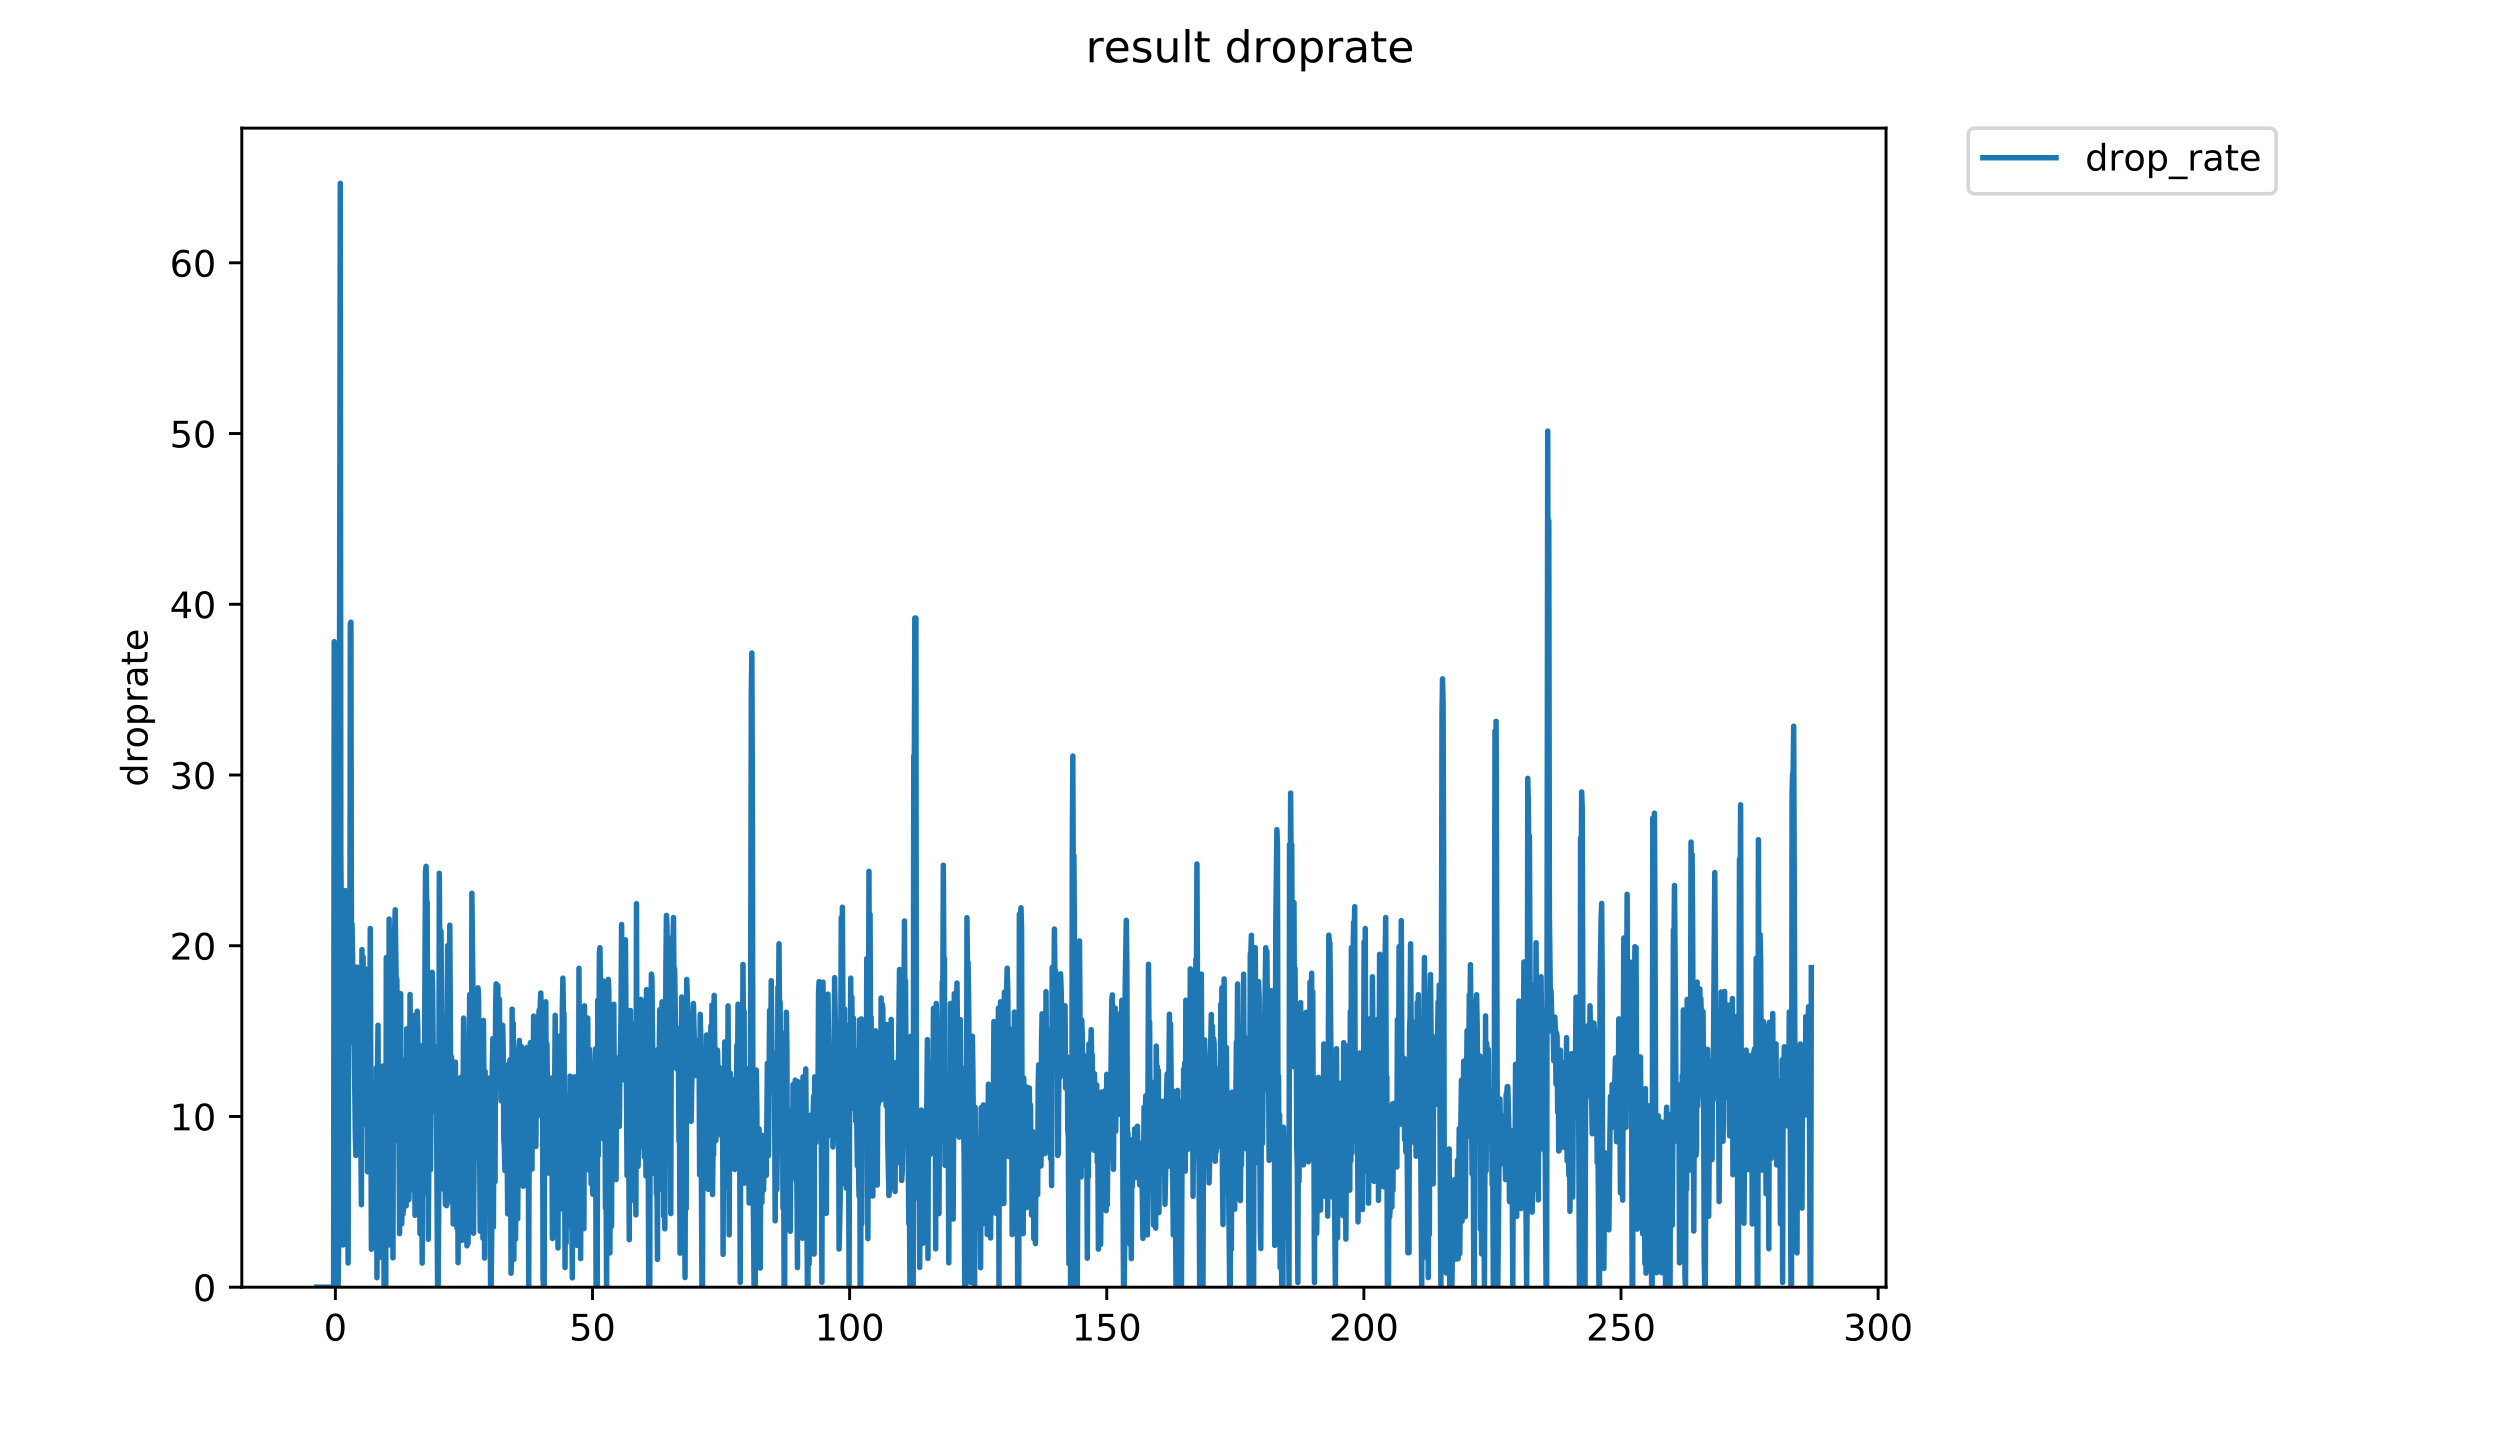 <?xml version="1.0" encoding="utf-8" standalone="no"?>
<!DOCTYPE svg PUBLIC "-//W3C//DTD SVG 1.1//EN"
  "http://www.w3.org/Graphics/SVG/1.1/DTD/svg11.dtd">
<!-- Created with matplotlib (https://matplotlib.org/) -->
<svg height="396pt" version="1.1" viewBox="0 0 684 396" width="684pt" xmlns="http://www.w3.org/2000/svg" xmlns:xlink="http://www.w3.org/1999/xlink">
 <defs>
  <style type="text/css">
*{stroke-linecap:butt;stroke-linejoin:round;}
  </style>
 </defs>
 <g id="figure_1">
  <g id="patch_1">
   <path d="M 0 396 
L 684 396 
L 684 0 
L 0 0 
z
" style="fill:#ffffff;"/>
  </g>
  <g id="axes_1">
   <g id="patch_2">
    <path d="M 66.159 352.174 
L 516.019 352.174 
L 516.019 35.062 
L 66.159 35.062 
z
" style="fill:#ffffff;"/>
   </g>
   <g id="matplotlib.axis_1">
    <g id="xtick_1">
     <g id="line2d_1">
      <defs>
       <path d="M 0 0 
L 0 3.5 
" id="md1f775646e" style="stroke:#000000;stroke-width:0.8;"/>
      </defs>
      <g>
       <use style="stroke:#000000;stroke-width:0.8;" x="91.757" xlink:href="#md1f775646e" y="352.174"/>
      </g>
     </g>
     <g id="text_1">
      <!-- 0 -->
      <defs>
       <path d="M 31.781 66.406 
Q 24.172 66.406 20.328 58.906 
Q 16.5 51.422 16.5 36.375 
Q 16.5 21.391 20.328 13.891 
Q 24.172 6.391 31.781 6.391 
Q 39.453 6.391 43.281 13.891 
Q 47.125 21.391 47.125 36.375 
Q 47.125 51.422 43.281 58.906 
Q 39.453 66.406 31.781 66.406 
z
M 31.781 74.219 
Q 44.047 74.219 50.516 64.516 
Q 56.984 54.828 56.984 36.375 
Q 56.984 17.969 50.516 8.266 
Q 44.047 -1.422 31.781 -1.422 
Q 19.531 -1.422 13.062 8.266 
Q 6.594 17.969 6.594 36.375 
Q 6.594 54.828 13.062 64.516 
Q 19.531 74.219 31.781 74.219 
z
" id="DejaVuSans-48"/>
      </defs>
      <g transform="translate(88.576 366.773)scale(0.1 -0.1)">
       <use xlink:href="#DejaVuSans-48"/>
      </g>
     </g>
    </g>
    <g id="xtick_2">
     <g id="line2d_2">
      <g>
       <use style="stroke:#000000;stroke-width:0.8;" x="162.107" xlink:href="#md1f775646e" y="352.174"/>
      </g>
     </g>
     <g id="text_2">
      <!-- 50 -->
      <defs>
       <path d="M 10.797 72.906 
L 49.516 72.906 
L 49.516 64.594 
L 19.828 64.594 
L 19.828 46.734 
Q 21.969 47.469 24.109 47.828 
Q 26.266 48.188 28.422 48.188 
Q 40.625 48.188 47.75 41.5 
Q 54.891 34.812 54.891 23.391 
Q 54.891 11.625 47.562 5.094 
Q 40.234 -1.422 26.906 -1.422 
Q 22.312 -1.422 17.547 -0.641 
Q 12.797 0.141 7.719 1.703 
L 7.719 11.625 
Q 12.109 9.234 16.797 8.062 
Q 21.484 6.891 26.703 6.891 
Q 35.156 6.891 40.078 11.328 
Q 45.016 15.766 45.016 23.391 
Q 45.016 31 40.078 35.438 
Q 35.156 39.891 26.703 39.891 
Q 22.75 39.891 18.812 39.016 
Q 14.891 38.141 10.797 36.281 
z
" id="DejaVuSans-53"/>
      </defs>
      <g transform="translate(155.745 366.773)scale(0.1 -0.1)">
       <use xlink:href="#DejaVuSans-53"/>
       <use x="63.623" xlink:href="#DejaVuSans-48"/>
      </g>
     </g>
    </g>
    <g id="xtick_3">
     <g id="line2d_3">
      <g>
       <use style="stroke:#000000;stroke-width:0.8;" x="232.457" xlink:href="#md1f775646e" y="352.174"/>
      </g>
     </g>
     <g id="text_3">
      <!-- 100 -->
      <defs>
       <path d="M 12.406 8.297 
L 28.516 8.297 
L 28.516 63.922 
L 10.984 60.406 
L 10.984 69.391 
L 28.422 72.906 
L 38.281 72.906 
L 38.281 8.297 
L 54.391 8.297 
L 54.391 0 
L 12.406 0 
z
" id="DejaVuSans-49"/>
      </defs>
      <g transform="translate(222.913 366.773)scale(0.1 -0.1)">
       <use xlink:href="#DejaVuSans-49"/>
       <use x="63.623" xlink:href="#DejaVuSans-48"/>
       <use x="127.246" xlink:href="#DejaVuSans-48"/>
      </g>
     </g>
    </g>
    <g id="xtick_4">
     <g id="line2d_4">
      <g>
       <use style="stroke:#000000;stroke-width:0.8;" x="302.807" xlink:href="#md1f775646e" y="352.174"/>
      </g>
     </g>
     <g id="text_4">
      <!-- 150 -->
      <g transform="translate(293.264 366.773)scale(0.1 -0.1)">
       <use xlink:href="#DejaVuSans-49"/>
       <use x="63.623" xlink:href="#DejaVuSans-53"/>
       <use x="127.246" xlink:href="#DejaVuSans-48"/>
      </g>
     </g>
    </g>
    <g id="xtick_5">
     <g id="line2d_5">
      <g>
       <use style="stroke:#000000;stroke-width:0.8;" x="373.157" xlink:href="#md1f775646e" y="352.174"/>
      </g>
     </g>
     <g id="text_5">
      <!-- 200 -->
      <defs>
       <path d="M 19.188 8.297 
L 53.609 8.297 
L 53.609 0 
L 7.328 0 
L 7.328 8.297 
Q 12.938 14.109 22.625 23.891 
Q 32.328 33.688 34.812 36.531 
Q 39.547 41.844 41.422 45.531 
Q 43.312 49.219 43.312 52.781 
Q 43.312 58.594 39.234 62.25 
Q 35.156 65.922 28.609 65.922 
Q 23.969 65.922 18.812 64.312 
Q 13.672 62.703 7.812 59.422 
L 7.812 69.391 
Q 13.766 71.781 18.938 73 
Q 24.125 74.219 28.422 74.219 
Q 39.75 74.219 46.484 68.547 
Q 53.219 62.891 53.219 53.422 
Q 53.219 48.922 51.531 44.891 
Q 49.859 40.875 45.406 35.406 
Q 44.188 33.984 37.641 27.219 
Q 31.109 20.453 19.188 8.297 
z
" id="DejaVuSans-50"/>
      </defs>
      <g transform="translate(363.614 366.773)scale(0.1 -0.1)">
       <use xlink:href="#DejaVuSans-50"/>
       <use x="63.623" xlink:href="#DejaVuSans-48"/>
       <use x="127.246" xlink:href="#DejaVuSans-48"/>
      </g>
     </g>
    </g>
    <g id="xtick_6">
     <g id="line2d_6">
      <g>
       <use style="stroke:#000000;stroke-width:0.8;" x="443.508" xlink:href="#md1f775646e" y="352.174"/>
      </g>
     </g>
     <g id="text_6">
      <!-- 250 -->
      <g transform="translate(433.964 366.773)scale(0.1 -0.1)">
       <use xlink:href="#DejaVuSans-50"/>
       <use x="63.623" xlink:href="#DejaVuSans-53"/>
       <use x="127.246" xlink:href="#DejaVuSans-48"/>
      </g>
     </g>
    </g>
    <g id="xtick_7">
     <g id="line2d_7">
      <g>
       <use style="stroke:#000000;stroke-width:0.8;" x="513.858" xlink:href="#md1f775646e" y="352.174"/>
      </g>
     </g>
     <g id="text_7">
      <!-- 300 -->
      <defs>
       <path d="M 40.578 39.312 
Q 47.656 37.797 51.625 33 
Q 55.609 28.219 55.609 21.188 
Q 55.609 10.406 48.188 4.484 
Q 40.766 -1.422 27.094 -1.422 
Q 22.516 -1.422 17.656 -0.516 
Q 12.797 0.391 7.625 2.203 
L 7.625 11.719 
Q 11.719 9.328 16.594 8.109 
Q 21.484 6.891 26.812 6.891 
Q 36.078 6.891 40.938 10.547 
Q 45.797 14.203 45.797 21.188 
Q 45.797 27.641 41.281 31.266 
Q 36.766 34.906 28.719 34.906 
L 20.219 34.906 
L 20.219 43.016 
L 29.109 43.016 
Q 36.375 43.016 40.234 45.922 
Q 44.094 48.828 44.094 54.297 
Q 44.094 59.906 40.109 62.906 
Q 36.141 65.922 28.719 65.922 
Q 24.656 65.922 20.016 65.031 
Q 15.375 64.156 9.812 62.312 
L 9.812 71.094 
Q 15.438 72.656 20.344 73.438 
Q 25.25 74.219 29.594 74.219 
Q 40.828 74.219 47.359 69.109 
Q 53.906 64.016 53.906 55.328 
Q 53.906 49.266 50.438 45.094 
Q 46.969 40.922 40.578 39.312 
z
" id="DejaVuSans-51"/>
      </defs>
      <g transform="translate(504.314 366.773)scale(0.1 -0.1)">
       <use xlink:href="#DejaVuSans-51"/>
       <use x="63.623" xlink:href="#DejaVuSans-48"/>
       <use x="127.246" xlink:href="#DejaVuSans-48"/>
      </g>
     </g>
    </g>
   </g>
   <g id="matplotlib.axis_2">
    <g id="ytick_1">
     <g id="line2d_8">
      <defs>
       <path d="M 0 0 
L -3.5 0 
" id="me309ae6b43" style="stroke:#000000;stroke-width:0.8;"/>
      </defs>
      <g>
       <use style="stroke:#000000;stroke-width:0.8;" x="66.159" xlink:href="#me309ae6b43" y="352.174"/>
      </g>
     </g>
     <g id="text_8">
      <!-- 0 -->
      <g transform="translate(52.796 355.973)scale(0.1 -0.1)">
       <use xlink:href="#DejaVuSans-48"/>
      </g>
     </g>
    </g>
    <g id="ytick_2">
     <g id="line2d_9">
      <g>
       <use style="stroke:#000000;stroke-width:0.8;" x="66.159" xlink:href="#me309ae6b43" y="305.463"/>
      </g>
     </g>
     <g id="text_9">
      <!-- 10 -->
      <g transform="translate(46.434 309.262)scale(0.1 -0.1)">
       <use xlink:href="#DejaVuSans-49"/>
       <use x="63.623" xlink:href="#DejaVuSans-48"/>
      </g>
     </g>
    </g>
    <g id="ytick_3">
     <g id="line2d_10">
      <g>
       <use style="stroke:#000000;stroke-width:0.8;" x="66.159" xlink:href="#me309ae6b43" y="258.752"/>
      </g>
     </g>
     <g id="text_10">
      <!-- 20 -->
      <g transform="translate(46.434 262.551)scale(0.1 -0.1)">
       <use xlink:href="#DejaVuSans-50"/>
       <use x="63.623" xlink:href="#DejaVuSans-48"/>
      </g>
     </g>
    </g>
    <g id="ytick_4">
     <g id="line2d_11">
      <g>
       <use style="stroke:#000000;stroke-width:0.8;" x="66.159" xlink:href="#me309ae6b43" y="212.041"/>
      </g>
     </g>
     <g id="text_11">
      <!-- 30 -->
      <g transform="translate(46.434 215.84)scale(0.1 -0.1)">
       <use xlink:href="#DejaVuSans-51"/>
       <use x="63.623" xlink:href="#DejaVuSans-48"/>
      </g>
     </g>
    </g>
    <g id="ytick_5">
     <g id="line2d_12">
      <g>
       <use style="stroke:#000000;stroke-width:0.8;" x="66.159" xlink:href="#me309ae6b43" y="165.33"/>
      </g>
     </g>
     <g id="text_12">
      <!-- 40 -->
      <defs>
       <path d="M 37.797 64.312 
L 12.891 25.391 
L 37.797 25.391 
z
M 35.203 72.906 
L 47.609 72.906 
L 47.609 25.391 
L 58.016 25.391 
L 58.016 17.188 
L 47.609 17.188 
L 47.609 0 
L 37.797 0 
L 37.797 17.188 
L 4.891 17.188 
L 4.891 26.703 
z
" id="DejaVuSans-52"/>
      </defs>
      <g transform="translate(46.434 169.129)scale(0.1 -0.1)">
       <use xlink:href="#DejaVuSans-52"/>
       <use x="63.623" xlink:href="#DejaVuSans-48"/>
      </g>
     </g>
    </g>
    <g id="ytick_6">
     <g id="line2d_13">
      <g>
       <use style="stroke:#000000;stroke-width:0.8;" x="66.159" xlink:href="#me309ae6b43" y="118.619"/>
      </g>
     </g>
     <g id="text_13">
      <!-- 50 -->
      <g transform="translate(46.434 122.418)scale(0.1 -0.1)">
       <use xlink:href="#DejaVuSans-53"/>
       <use x="63.623" xlink:href="#DejaVuSans-48"/>
      </g>
     </g>
    </g>
    <g id="ytick_7">
     <g id="line2d_14">
      <g>
       <use style="stroke:#000000;stroke-width:0.8;" x="66.159" xlink:href="#me309ae6b43" y="71.908"/>
      </g>
     </g>
     <g id="text_14">
      <!-- 60 -->
      <defs>
       <path d="M 33.016 40.375 
Q 26.375 40.375 22.484 35.828 
Q 18.609 31.297 18.609 23.391 
Q 18.609 15.531 22.484 10.953 
Q 26.375 6.391 33.016 6.391 
Q 39.656 6.391 43.531 10.953 
Q 47.406 15.531 47.406 23.391 
Q 47.406 31.297 43.531 35.828 
Q 39.656 40.375 33.016 40.375 
z
M 52.594 71.297 
L 52.594 62.312 
Q 48.875 64.062 45.094 64.984 
Q 41.312 65.922 37.594 65.922 
Q 27.828 65.922 22.672 59.328 
Q 17.531 52.734 16.797 39.406 
Q 19.672 43.656 24.016 45.922 
Q 28.375 48.188 33.594 48.188 
Q 44.578 48.188 50.953 41.516 
Q 57.328 34.859 57.328 23.391 
Q 57.328 12.156 50.688 5.359 
Q 44.047 -1.422 33.016 -1.422 
Q 20.359 -1.422 13.672 8.266 
Q 6.984 17.969 6.984 36.375 
Q 6.984 53.656 15.188 63.938 
Q 23.391 74.219 37.203 74.219 
Q 40.922 74.219 44.703 73.484 
Q 48.484 72.75 52.594 71.297 
z
" id="DejaVuSans-54"/>
      </defs>
      <g transform="translate(46.434 75.707)scale(0.1 -0.1)">
       <use xlink:href="#DejaVuSans-54"/>
       <use x="63.623" xlink:href="#DejaVuSans-48"/>
      </g>
     </g>
    </g>
    <g id="text_15">
     <!-- droprate -->
     <defs>
      <path d="M 45.406 46.391 
L 45.406 75.984 
L 54.391 75.984 
L 54.391 0 
L 45.406 0 
L 45.406 8.203 
Q 42.578 3.328 38.25 0.953 
Q 33.938 -1.422 27.875 -1.422 
Q 17.969 -1.422 11.734 6.484 
Q 5.516 14.406 5.516 27.297 
Q 5.516 40.188 11.734 48.094 
Q 17.969 56 27.875 56 
Q 33.938 56 38.25 53.625 
Q 42.578 51.266 45.406 46.391 
z
M 14.797 27.297 
Q 14.797 17.391 18.875 11.75 
Q 22.953 6.109 30.078 6.109 
Q 37.203 6.109 41.297 11.75 
Q 45.406 17.391 45.406 27.297 
Q 45.406 37.203 41.297 42.844 
Q 37.203 48.484 30.078 48.484 
Q 22.953 48.484 18.875 42.844 
Q 14.797 37.203 14.797 27.297 
z
" id="DejaVuSans-100"/>
      <path d="M 41.109 46.297 
Q 39.594 47.172 37.812 47.578 
Q 36.031 48 33.891 48 
Q 26.266 48 22.188 43.047 
Q 18.109 38.094 18.109 28.812 
L 18.109 0 
L 9.078 0 
L 9.078 54.688 
L 18.109 54.688 
L 18.109 46.188 
Q 20.953 51.172 25.484 53.578 
Q 30.031 56 36.531 56 
Q 37.453 56 38.578 55.875 
Q 39.703 55.766 41.062 55.516 
z
" id="DejaVuSans-114"/>
      <path d="M 30.609 48.391 
Q 23.391 48.391 19.188 42.75 
Q 14.984 37.109 14.984 27.297 
Q 14.984 17.484 19.156 11.844 
Q 23.344 6.203 30.609 6.203 
Q 37.797 6.203 41.984 11.859 
Q 46.188 17.531 46.188 27.297 
Q 46.188 37.016 41.984 42.703 
Q 37.797 48.391 30.609 48.391 
z
M 30.609 56 
Q 42.328 56 49.016 48.375 
Q 55.719 40.766 55.719 27.297 
Q 55.719 13.875 49.016 6.219 
Q 42.328 -1.422 30.609 -1.422 
Q 18.844 -1.422 12.172 6.219 
Q 5.516 13.875 5.516 27.297 
Q 5.516 40.766 12.172 48.375 
Q 18.844 56 30.609 56 
z
" id="DejaVuSans-111"/>
      <path d="M 18.109 8.203 
L 18.109 -20.797 
L 9.078 -20.797 
L 9.078 54.688 
L 18.109 54.688 
L 18.109 46.391 
Q 20.953 51.266 25.266 53.625 
Q 29.594 56 35.594 56 
Q 45.562 56 51.781 48.094 
Q 58.016 40.188 58.016 27.297 
Q 58.016 14.406 51.781 6.484 
Q 45.562 -1.422 35.594 -1.422 
Q 29.594 -1.422 25.266 0.953 
Q 20.953 3.328 18.109 8.203 
z
M 48.688 27.297 
Q 48.688 37.203 44.609 42.844 
Q 40.531 48.484 33.406 48.484 
Q 26.266 48.484 22.188 42.844 
Q 18.109 37.203 18.109 27.297 
Q 18.109 17.391 22.188 11.75 
Q 26.266 6.109 33.406 6.109 
Q 40.531 6.109 44.609 11.75 
Q 48.688 17.391 48.688 27.297 
z
" id="DejaVuSans-112"/>
      <path d="M 34.281 27.484 
Q 23.391 27.484 19.188 25 
Q 14.984 22.516 14.984 16.5 
Q 14.984 11.719 18.141 8.906 
Q 21.297 6.109 26.703 6.109 
Q 34.188 6.109 38.703 11.406 
Q 43.219 16.703 43.219 25.484 
L 43.219 27.484 
z
M 52.203 31.203 
L 52.203 0 
L 43.219 0 
L 43.219 8.297 
Q 40.141 3.328 35.547 0.953 
Q 30.953 -1.422 24.312 -1.422 
Q 15.922 -1.422 10.953 3.297 
Q 6 8.016 6 15.922 
Q 6 25.141 12.172 29.828 
Q 18.359 34.516 30.609 34.516 
L 43.219 34.516 
L 43.219 35.406 
Q 43.219 41.609 39.141 45 
Q 35.062 48.391 27.688 48.391 
Q 23 48.391 18.547 47.266 
Q 14.109 46.141 10.016 43.891 
L 10.016 52.203 
Q 14.938 54.109 19.578 55.047 
Q 24.219 56 28.609 56 
Q 40.484 56 46.344 49.844 
Q 52.203 43.703 52.203 31.203 
z
" id="DejaVuSans-97"/>
      <path d="M 18.312 70.219 
L 18.312 54.688 
L 36.812 54.688 
L 36.812 47.703 
L 18.312 47.703 
L 18.312 18.016 
Q 18.312 11.328 20.141 9.422 
Q 21.969 7.516 27.594 7.516 
L 36.812 7.516 
L 36.812 0 
L 27.594 0 
Q 17.188 0 13.234 3.875 
Q 9.281 7.766 9.281 18.016 
L 9.281 47.703 
L 2.688 47.703 
L 2.688 54.688 
L 9.281 54.688 
L 9.281 70.219 
z
" id="DejaVuSans-116"/>
      <path d="M 56.203 29.594 
L 56.203 25.203 
L 14.891 25.203 
Q 15.484 15.922 20.484 11.062 
Q 25.484 6.203 34.422 6.203 
Q 39.594 6.203 44.453 7.469 
Q 49.312 8.734 54.109 11.281 
L 54.109 2.781 
Q 49.266 0.734 44.188 -0.344 
Q 39.109 -1.422 33.891 -1.422 
Q 20.797 -1.422 13.156 6.188 
Q 5.516 13.812 5.516 26.812 
Q 5.516 40.234 12.766 48.109 
Q 20.016 56 32.328 56 
Q 43.359 56 49.781 48.891 
Q 56.203 41.797 56.203 29.594 
z
M 47.219 32.234 
Q 47.125 39.594 43.094 43.984 
Q 39.062 48.391 32.422 48.391 
Q 24.906 48.391 20.391 44.141 
Q 15.875 39.891 15.188 32.172 
z
" id="DejaVuSans-101"/>
     </defs>
     <g transform="translate(40.354 215.236)rotate(-90)scale(0.1 -0.1)">
      <use xlink:href="#DejaVuSans-100"/>
      <use x="63.477" xlink:href="#DejaVuSans-114"/>
      <use x="104.559" xlink:href="#DejaVuSans-111"/>
      <use x="165.74" xlink:href="#DejaVuSans-112"/>
      <use x="229.217" xlink:href="#DejaVuSans-114"/>
      <use x="270.33" xlink:href="#DejaVuSans-97"/>
      <use x="331.609" xlink:href="#DejaVuSans-116"/>
      <use x="370.818" xlink:href="#DejaVuSans-101"/>
     </g>
    </g>
   </g>
   <g id="line2d_15">
    <path clip-path="url(#pb18848d63a)" d="M 86.607 352.174 
L 91.278 352.174 
L 91.434 175.568 
L 91.59 195.117 
L 91.746 352.174 
L 92.209 352.174 
L 92.357 350.836 
L 92.509 352.174 
L 92.659 339.053 
L 93.103 50.163 
L 93.253 234.07 
L 93.41 252.626 
L 93.562 336.517 
L 93.714 328.622 
L 93.869 340.625 
L 94.471 243.667 
L 94.627 247.234 
L 94.783 322.82 
L 94.939 320.268 
L 95.093 321.291 
L 95.243 345.558 
L 95.399 255.179 
L 95.705 285.26 
L 95.856 170.593 
L 96.01 170.233 
L 96.163 260.84 
L 96.319 252.897 
L 96.623 272.136 
L 96.773 273.003 
L 97.217 310.564 
L 97.367 316.14 
L 97.668 264.591 
L 97.968 293.283 
L 98.119 282.041 
L 98.269 289.545 
L 98.42 304.671 
L 98.574 295.241 
L 98.876 329.615 
L 99.026 259.808 
L 99.176 288.477 
L 99.333 261.807 
L 99.486 272.804 
L 99.637 307.562 
L 99.787 270.364 
L 99.941 270.881 
L 100.095 299.123 
L 100.251 288.535 
L 100.399 265.177 
L 100.551 320.595 
L 100.704 298.678 
L 100.852 301.459 
L 101.005 315.742 
L 101.307 254.042 
L 101.614 341.794 
L 101.771 339.412 
L 101.921 329.742 
L 102.076 327.792 
L 102.231 296.994 
L 102.38 296.121 
L 102.53 329.615 
L 102.679 304.265 
L 102.828 338.79 
L 102.977 292.117 
L 103.132 349.586 
L 103.282 292.796 
L 103.432 280.515 
L 103.582 344.235 
L 103.734 293.129 
L 104.035 299.244 
L 104.186 317.769 
L 104.336 297.766 
L 104.485 297.611 
L 104.634 322.813 
L 104.786 291.647 
L 104.934 313.36 
L 105.083 352.174 
L 105.24 316.633 
L 105.391 352.174 
L 105.541 352.174 
L 105.689 261.983 
L 105.84 267.725 
L 105.995 287.834 
L 106.306 340.656 
L 106.464 251.45 
L 106.616 278.902 
L 106.766 255.576 
L 107.068 292.288 
L 107.217 267.853 
L 107.514 344.144 
L 107.662 282.376 
L 107.811 312.25 
L 107.97 254.701 
L 108.128 248.931 
L 108.424 271.638 
L 108.573 267.853 
L 108.723 281.642 
L 108.872 308.258 
L 109.024 290.331 
L 109.323 337.535 
L 109.472 318.809 
L 109.621 271.869 
L 109.77 329.486 
L 109.919 334.824 
L 110.076 293.785 
L 110.226 332.269 
L 110.374 330.759 
L 110.523 314.805 
L 110.673 329.486 
L 110.823 289.981 
L 111.126 329.931 
L 111.284 281.476 
L 111.442 294.101 
L 111.592 316.547 
L 111.741 289.268 
L 111.89 328.22 
L 112.189 272.098 
L 112.339 302.794 
L 112.487 304.129 
L 112.637 325.558 
L 112.786 294.786 
L 112.94 306.634 
L 113.089 277.861 
L 113.242 312.921 
L 113.394 305.071 
L 113.545 332.493 
L 113.696 286.011 
L 113.845 300.42 
L 113.996 299.244 
L 114.152 276.669 
L 114.307 281.4 
L 114.456 301.747 
L 114.605 298.79 
L 114.905 337.535 
L 115.204 304.401 
L 115.353 306.927 
L 115.504 345.577 
L 115.658 286 
L 115.811 291.19 
L 115.966 326.438 
L 116.268 265.331 
L 116.418 238.695 
L 116.571 237.032 
L 116.723 246.487 
L 116.872 246.741 
L 117.173 339.053 
L 117.33 317.809 
L 117.481 318.155 
L 117.631 295.112 
L 117.779 320.052 
L 117.927 298.483 
L 118.075 296.982 
L 118.223 266.021 
L 118.371 270.06 
L 118.67 304.129 
L 118.818 287.745 
L 118.973 290.407 
L 119.124 286.384 
L 119.42 301.168 
L 119.726 352.174 
L 119.882 352.174 
L 120.039 327.925 
L 120.194 238.935 
L 120.497 290.782 
L 120.648 254.805 
L 120.952 286.366 
L 121.105 321.033 
L 121.26 277.744 
L 121.416 325.446 
L 121.565 310.802 
L 121.867 329.615 
L 122.015 323.986 
L 122.168 329.868 
L 122.472 258.752 
L 122.621 289.448 
L 122.771 285.823 
L 122.92 290.782 
L 123.069 253.131 
L 123.372 308.875 
L 123.531 289.221 
L 123.687 329.202 
L 123.84 311.839 
L 123.989 334.874 
L 124.138 316.243 
L 124.288 330.881 
L 124.438 317.769 
L 124.586 290.607 
L 124.734 306.537 
L 124.886 302.032 
L 125.033 336.067 
L 125.182 311.906 
L 125.33 345.463 
L 125.479 312.021 
L 125.629 336.205 
L 125.778 338.904 
L 126.079 294.786 
L 126.228 306.537 
L 126.383 339.341 
L 126.541 299.294 
L 126.69 301.604 
L 126.839 278.561 
L 126.992 301.43 
L 127.141 290.957 
L 127.29 289.087 
L 127.439 300.125 
L 127.755 340.843 
L 127.912 291.576 
L 128.061 340.163 
L 128.359 286.011 
L 128.509 272.098 
L 128.955 334.725 
L 129.105 244.379 
L 129.402 272.098 
L 129.551 337.409 
L 129.852 301.145 
L 130.001 290.607 
L 130.15 298.79 
L 130.305 316.243 
L 130.612 291.19 
L 130.768 270.27 
L 130.919 272.136 
L 131.38 336.859 
L 131.682 302.935 
L 131.83 317.375 
L 131.979 313.248 
L 132.127 338.79 
L 132.277 279.188 
L 132.43 300.128 
L 132.58 344.212 
L 132.728 293.114 
L 133.024 322.559 
L 133.323 312.7 
L 133.77 328.083 
L 133.919 294.95 
L 134.222 352.174 
L 134.375 352.174 
L 134.524 338.751 
L 134.679 292.818 
L 134.834 284.161 
L 134.991 335.762 
L 135.143 301.002 
L 135.446 323.308 
L 135.596 276.319 
L 135.744 269.192 
L 135.895 283.559 
L 136.196 269.665 
L 136.346 284.496 
L 136.496 283.365 
L 136.645 273.433 
L 136.795 294.786 
L 136.943 291.945 
L 137.091 301.168 
L 137.542 280.515 
L 137.691 288.296 
L 137.84 312.136 
L 137.99 313.691 
L 138.147 320.268 
L 138.459 291.412 
L 138.613 301.85 
L 138.911 332.098 
L 139.059 291.945 
L 139.209 321.478 
L 139.361 293.623 
L 139.512 289.981 
L 139.662 294.786 
L 139.817 348.356 
L 139.969 344.302 
L 140.118 276.102 
L 140.273 314.857 
L 140.431 280.019 
L 140.588 344.579 
L 140.745 318.088 
L 140.901 335.537 
L 141.051 339.016 
L 141.2 320.052 
L 141.349 318.809 
L 141.497 322.644 
L 141.646 333.436 
L 141.953 287.15 
L 142.104 284.688 
L 142.254 316.647 
L 142.405 319.093 
L 142.556 290.331 
L 142.707 286.384 
L 142.858 295.435 
L 143.009 287.518 
L 143.16 324.542 
L 143.312 312.7 
L 143.614 320.684 
L 143.916 291.817 
L 144.064 297.299 
L 144.213 286.591 
L 144.361 287.93 
L 144.51 295.96 
L 144.659 352.174 
L 144.807 298.637 
L 144.956 314.698 
L 145.105 285.253 
L 145.253 298.483 
L 145.402 293.283 
L 145.55 319.867 
L 145.699 286.779 
L 145.848 302.652 
L 146.001 278.009 
L 146.154 305.333 
L 146.307 279.513 
L 146.615 313.676 
L 146.767 293.295 
L 146.917 296.439 
L 147.065 305.329 
L 147.362 278.561 
L 147.512 276.319 
L 147.662 288.296 
L 147.813 274.542 
L 147.964 271.683 
L 148.116 278.696 
L 148.266 278.281 
L 148.418 286.569 
L 148.574 350.031 
L 148.73 352.174 
L 148.886 352.174 
L 149.034 290.782 
L 149.183 302.51 
L 149.331 274.098 
L 149.48 305.463 
L 149.633 285.63 
L 149.939 311.726 
L 150.091 320.947 
L 150.242 303.489 
L 150.392 301.747 
L 150.692 294.95 
L 150.841 317.672 
L 150.992 311.153 
L 151.142 338.866 
L 151.439 310.564 
L 151.592 316.846 
L 151.897 277.802 
L 152.051 292.653 
L 152.205 296.535 
L 152.516 322.578 
L 152.663 341.436 
L 152.811 283.521 
L 152.959 283.521 
L 153.404 302.367 
L 153.552 330.759 
L 153.852 276.102 
L 154.001 267.611 
L 154.148 276.79 
L 154.296 277.222 
L 154.596 346.82 
L 154.744 305.329 
L 154.893 340.094 
L 155.042 300.125 
L 155.197 335.492 
L 155.347 308.258 
L 155.497 305.991 
L 155.653 325.299 
L 155.965 294.427 
L 156.12 320.092 
L 156.276 308.781 
L 156.586 349.622 
L 156.737 298.528 
L 157.033 325.406 
L 157.182 294.622 
L 157.336 295.241 
L 157.492 299.99 
L 157.649 333.082 
L 157.805 340.719 
L 157.959 295.398 
L 158.256 329.421 
L 158.405 264.927 
L 158.554 312.021 
L 158.707 291.359 
L 158.86 344.345 
L 159.011 299.69 
L 159.161 304.537 
L 159.311 304.265 
L 159.462 325.709 
L 159.61 314.698 
L 159.76 336.159 
L 159.912 275.192 
L 160.062 297.921 
L 160.215 285.63 
L 160.665 302.794 
L 160.814 278.561 
L 160.97 320.092 
L 161.126 292.353 
L 161.283 287.085 
L 161.436 291.527 
L 161.583 301.021 
L 161.731 323.905 
L 161.879 306.405 
L 162.178 326.744 
L 162.326 305.195 
L 162.474 323.905 
L 162.622 322.559 
L 162.772 309.83 
L 162.928 286.965 
L 163.084 352.174 
L 163.394 352.174 
L 163.549 273.679 
L 163.697 316.14 
L 163.994 260.637 
L 164.142 259.291 
L 164.586 292.944 
L 164.734 294.456 
L 164.889 290.237 
L 165.04 268.407 
L 165.193 311.726 
L 165.495 297.373 
L 165.651 330.478 
L 165.806 319.68 
L 165.962 352.174 
L 166.117 286.727 
L 166.422 267.963 
L 166.57 270.995 
L 166.719 295.96 
L 166.867 342.805 
L 167.016 299.976 
L 167.165 333.436 
L 167.32 335.492 
L 167.477 287.262 
L 167.633 285.99 
L 167.788 309.592 
L 167.939 274.76 
L 168.09 302.174 
L 168.391 308.63 
L 168.547 322.74 
L 168.7 295.241 
L 168.854 289.719 
L 169.003 303.214 
L 169.306 289.369 
L 169.46 308.18 
L 169.609 292.117 
L 169.763 287.477 
L 169.912 277.436 
L 170.063 252.93 
L 170.364 285.634 
L 170.514 288.296 
L 170.665 295.435 
L 170.813 285.253 
L 170.965 284.136 
L 171.114 257.146 
L 171.564 321.653 
L 171.713 291.945 
L 171.862 313.36 
L 172.015 311.951 
L 172.169 339.199 
L 172.321 284.703 
L 172.477 276.461 
L 172.628 295.595 
L 172.781 293.623 
L 172.933 280.008 
L 173.082 293.452 
L 173.23 293.114 
L 173.381 328.423 
L 173.531 296.439 
L 173.682 316.647 
L 173.834 318.059 
L 173.985 332.381 
L 174.141 247.234 
L 174.29 301.604 
L 174.44 304.401 
L 174.59 319.093 
L 174.896 285.627 
L 175.208 313.782 
L 175.357 273.433 
L 175.505 307.879 
L 175.658 277.126 
L 175.814 294.427 
L 175.969 277.948 
L 176.125 309.942 
L 176.281 316.536 
L 176.43 282.775 
L 176.579 288.477 
L 176.73 321.739 
L 176.879 270.763 
L 177.03 307.31 
L 177.18 287.334 
L 177.33 304.401 
L 177.479 352.174 
L 177.778 352.174 
L 177.927 273.207 
L 178.075 286.591 
L 178.224 266.515 
L 178.372 267.611 
L 178.822 311.269 
L 178.976 321.033 
L 179.13 313.356 
L 179.278 318.714 
L 179.426 302.51 
L 179.575 326.744 
L 179.726 320.506 
L 179.884 344.558 
L 180.039 287.085 
L 180.195 302.4 
L 180.508 276.221 
L 180.665 287.614 
L 180.821 279.228 
L 180.977 325.373 
L 181.132 274.109 
L 181.288 310.058 
L 181.437 288.113 
L 181.591 332.765 
L 181.739 298.483 
L 181.888 336.205 
L 182.186 264.675 
L 182.334 250.454 
L 182.483 252.846 
L 182.781 294.456 
L 182.93 287.93 
L 183.078 287.745 
L 183.228 305.86 
L 183.377 294.622 
L 183.525 332.04 
L 183.674 276.102 
L 183.822 287.745 
L 183.972 256.357 
L 184.121 257.687 
L 184.271 251.033 
L 184.42 272.326 
L 184.571 265.086 
L 185.022 292.288 
L 185.172 292.458 
L 185.323 291.476 
L 185.471 285.253 
L 185.62 290.782 
L 185.77 312.25 
L 185.919 312.021 
L 186.068 342.859 
L 186.22 281.121 
L 186.371 311.613 
L 186.522 272.779 
L 186.673 281.121 
L 186.824 279.6 
L 186.976 302.174 
L 187.126 300.713 
L 187.276 311.037 
L 187.426 349.535 
L 187.583 298.424 
L 187.741 330.712 
L 187.891 267.963 
L 188.338 281.44 
L 188.487 285.634 
L 188.637 281.642 
L 188.785 284.303 
L 189.089 306.798 
L 189.406 289.221 
L 189.564 285.444 
L 189.72 274.535 
L 190.193 294.257 
L 190.35 288.708 
L 190.506 291.247 
L 190.654 285.444 
L 190.955 289.193 
L 191.111 284.532 
L 191.267 288.361 
L 191.422 321.46 
L 191.576 277.539 
L 191.731 284.347 
L 192.044 352.174 
L 192.2 352.174 
L 192.356 291.576 
L 192.513 315.264 
L 192.669 287.085 
L 192.981 302.4 
L 193.137 306.229 
L 193.286 283.169 
L 193.435 318.809 
L 193.584 299.976 
L 193.732 325.406 
L 194.03 297.611 
L 194.181 303.214 
L 194.492 280.704 
L 194.643 291.647 
L 194.798 274.966 
L 194.947 326.817 
L 195.096 313.471 
L 195.244 316.037 
L 195.394 272.326 
L 195.848 312.062 
L 196.004 303.808 
L 196.16 308.543 
L 196.31 287.334 
L 196.612 300.417 
L 196.766 300.128 
L 196.918 292.154 
L 197.07 310.304 
L 197.38 304.953 
L 197.529 311.037 
L 197.681 294.279 
L 197.836 343.191 
L 197.985 298.79 
L 198.137 307.562 
L 198.288 285.068 
L 198.441 324.774 
L 198.59 290.957 
L 198.741 320.595 
L 198.894 310.304 
L 199.047 311.951 
L 199.197 275.207 
L 199.499 337.862 
L 199.647 301.314 
L 199.797 293.619 
L 199.95 296.225 
L 200.107 295.055 
L 200.262 304.693 
L 200.411 300.42 
L 200.56 306.537 
L 200.708 299.826 
L 200.857 303.991 
L 201.005 319.96 
L 201.153 298.637 
L 201.302 298.483 
L 201.45 315.933 
L 201.601 286.011 
L 201.758 302.4 
L 201.914 274.746 
L 202.218 299.69 
L 202.369 308.996 
L 202.523 350.873 
L 202.674 303.762 
L 202.975 278.98 
L 203.125 293.619 
L 203.281 263.871 
L 203.435 288.011 
L 203.586 276.748 
L 203.74 323.708 
L 203.891 311.384 
L 204.044 310.653 
L 204.351 317.43 
L 204.5 292.458 
L 204.648 298.329 
L 204.8 295.912 
L 204.956 329.139 
L 205.113 319.172 
L 205.261 318.904 
L 205.558 189.759 
L 205.707 178.676 
L 205.857 219.472 
L 206.009 318.059 
L 206.313 352.174 
L 206.623 352.174 
L 206.926 292.796 
L 207.078 303.489 
L 207.227 337.535 
L 207.383 313.57 
L 207.538 327.925 
L 207.69 308.875 
L 207.843 313.356 
L 207.996 346.955 
L 208.147 312.589 
L 208.301 312.283 
L 208.456 329.012 
L 208.61 310.653 
L 208.909 325.634 
L 209.057 314.805 
L 209.206 314.805 
L 209.363 312.61 
L 209.662 321.566 
L 209.96 290.957 
L 210.111 311.269 
L 210.26 316.14 
L 210.565 276.461 
L 210.715 287.518 
L 210.865 286.011 
L 211.015 268.334 
L 211.314 298.79 
L 211.47 293.305 
L 211.626 292.353 
L 211.776 288.296 
L 211.927 299.393 
L 212.08 334.009 
L 212.233 307.935 
L 212.532 325.482 
L 212.685 313.031 
L 212.835 270.132 
L 212.987 277.384 
L 213.137 258.223 
L 213.293 279.228 
L 213.443 274.102 
L 213.6 308.9 
L 213.754 282.495 
L 213.91 304.823 
L 214.06 283.365 
L 214.216 330.478 
L 214.373 309.474 
L 214.528 352.174 
L 214.68 352.174 
L 214.834 293.785 
L 214.986 324.85 
L 215.137 276.961 
L 215.293 286.727 
L 215.445 326.151 
L 215.601 334.208 
L 215.754 335.306 
L 216.058 304.032 
L 216.214 336.859 
L 216.366 315.435 
L 216.52 317.334 
L 216.671 315.332 
L 216.823 318.059 
L 216.973 296.754 
L 217.124 319.279 
L 217.277 322.248 
L 217.589 295.517 
L 217.739 321.566 
L 218.038 324.067 
L 218.186 346.82 
L 218.335 295.96 
L 218.641 331.414 
L 218.79 301.604 
L 218.944 310.653 
L 219.101 305.081 
L 219.255 319.915 
L 219.406 323.308 
L 219.555 338.79 
L 219.703 294.622 
L 220.002 336.25 
L 220.152 309.589 
L 220.302 314.912 
L 220.452 292.458 
L 220.912 352.174 
L 221.062 352.174 
L 221.217 308.423 
L 221.373 345.793 
L 221.684 329.075 
L 221.836 305.071 
L 221.986 331.002 
L 222.139 312.921 
L 222.292 313.248 
L 222.589 299.976 
L 222.744 343.117 
L 222.892 294.622 
L 223.042 300.42 
L 223.198 312.61 
L 223.353 294.585 
L 223.503 304.671 
L 223.654 295.435 
L 223.805 299.244 
L 223.956 271.683 
L 224.105 268.572 
L 224.262 296.172 
L 224.574 275.599 
L 224.872 350.84 
L 225.02 275.665 
L 225.168 268.713 
L 225.468 303.489 
L 225.781 288.535 
L 225.929 281.642 
L 226.077 331.982 
L 226.227 293.785 
L 226.382 310.996 
L 226.538 271.989 
L 226.985 306.798 
L 227.137 286.753 
L 227.29 307.812 
L 227.592 297.526 
L 227.748 297.145 
L 227.897 313.8 
L 228.049 309.949 
L 228.352 267.486 
L 228.657 287.298 
L 228.813 282.171 
L 228.966 302.731 
L 229.118 280.008 
L 229.267 290.957 
L 229.415 291.772 
L 229.568 341.736 
L 229.871 328.288 
L 230.175 251.033 
L 230.325 285.634 
L 230.476 248.226 
L 230.781 308.875 
L 231.089 276.043 
L 231.245 324.02 
L 231.397 280.411 
L 231.552 325.077 
L 231.703 299.69 
L 231.851 309.345 
L 232.003 307.562 
L 232.156 307.812 
L 232.307 352.174 
L 232.456 297.456 
L 232.607 299.542 
L 232.755 267.611 
L 232.91 303.276 
L 233.066 272.829 
L 233.214 289.448 
L 233.362 291.598 
L 233.51 278.561 
L 233.659 294.456 
L 233.813 287.298 
L 234.118 306.761 
L 234.27 296.069 
L 234.574 318.999 
L 234.723 313.36 
L 234.872 317.573 
L 235.024 327.244 
L 235.18 279.048 
L 235.337 352.174 
L 235.493 352.174 
L 235.642 278.771 
L 235.792 334.824 
L 235.942 284.879 
L 236.093 307.183 
L 236.249 286.727 
L 236.398 300.42 
L 236.703 283.067 
L 236.858 282.878 
L 237.006 301.459 
L 237.154 262.242 
L 237.453 338.904 
L 237.75 238.408 
L 237.901 299.393 
L 238.049 250.162 
L 238.198 289.627 
L 238.347 278.349 
L 238.494 301.168 
L 238.65 286.366 
L 238.801 327.244 
L 238.953 298.528 
L 239.102 316.14 
L 239.255 285.816 
L 239.405 297.611 
L 239.555 282.041 
L 239.706 311.269 
L 239.855 297.611 
L 240.005 324.227 
L 240.153 301.168 
L 240.305 302.174 
L 240.46 284.347 
L 240.615 296.994 
L 240.77 291.359 
L 240.921 301.002 
L 241.077 273.046 
L 241.226 288.113 
L 241.378 274.76 
L 241.532 275.832 
L 241.687 297.145 
L 241.838 294.441 
L 241.988 299.093 
L 242.141 295.912 
L 242.295 296.689 
L 242.447 302.593 
L 242.602 280.311 
L 242.903 313.031 
L 243.208 327.103 
L 243.363 325.077 
L 243.519 296.019 
L 243.671 291.817 
L 243.823 278.902 
L 244.127 311.037 
L 244.277 316.345 
L 244.428 303.352 
L 244.578 307.31 
L 244.732 323.549 
L 244.883 326.006 
L 245.039 301.989 
L 245.192 318.438 
L 245.346 290.577 
L 245.496 312.25 
L 245.647 307.562 
L 245.948 279.188 
L 246.102 265.24 
L 246.253 282.632 
L 246.404 280.718 
L 246.557 288.24 
L 246.706 322.98 
L 246.863 320.18 
L 247.01 309.345 
L 247.158 275.444 
L 247.308 274.988 
L 247.461 251.986 
L 247.611 281.842 
L 247.76 268.334 
L 247.91 300.42 
L 248.06 292.458 
L 248.209 304.129 
L 248.358 302.652 
L 248.656 334.775 
L 248.804 325.406 
L 248.953 352.174 
L 249.105 283.559 
L 249.405 352.174 
L 249.555 350.84 
L 249.703 343.06 
L 249.85 352.174 
L 249.998 206.791 
L 250.146 213.522 
L 250.294 169.099 
L 250.442 204.099 
L 250.59 169.099 
L 250.737 319.867 
L 250.887 312.364 
L 251.183 327.944 
L 251.331 305.195 
L 251.627 346.79 
L 251.923 306.405 
L 252.07 303.713 
L 252.221 340.265 
L 252.374 308.996 
L 252.527 309.356 
L 252.679 328.556 
L 252.83 321.911 
L 252.985 322.578 
L 253.133 310.802 
L 253.281 340.059 
L 253.428 309.098 
L 253.582 301.288 
L 253.733 284.436 
L 253.885 344.302 
L 254.037 295.912 
L 254.19 291.02 
L 254.496 315.843 
L 254.802 298.827 
L 254.955 305.333 
L 255.105 292.627 
L 255.253 294.29 
L 255.401 275.884 
L 255.549 284.867 
L 255.698 279.899 
L 255.847 281.238 
L 255.999 341.677 
L 256.153 274.538 
L 256.305 281.912 
L 256.454 301.459 
L 256.605 298.226 
L 256.754 305.195 
L 256.902 332.04 
L 257.05 303.852 
L 257.198 307.879 
L 257.348 290.957 
L 257.496 311.906 
L 257.645 306.537 
L 257.794 268.572 
L 257.943 273.657 
L 258.093 236.724 
L 258.243 265.672 
L 258.391 262.242 
L 258.54 318.809 
L 258.692 296.91 
L 258.84 310.683 
L 258.989 294.786 
L 259.14 313.691 
L 259.292 316.945 
L 259.441 312.136 
L 259.591 345.52 
L 259.74 298.942 
L 259.889 333.49 
L 260.038 274.545 
L 260.188 301.89 
L 260.337 302.652 
L 260.486 301.459 
L 260.641 298.128 
L 260.789 333.543 
L 261.086 271.869 
L 261.233 283.521 
L 261.381 282.175 
L 261.53 278.349 
L 261.678 285.061 
L 261.826 268.953 
L 262.124 298.637 
L 262.43 311.11 
L 262.585 300.984 
L 262.735 278.98 
L 262.884 295.112 
L 263.032 291.945 
L 263.183 301.747 
L 263.336 302.731 
L 263.49 297.979 
L 263.793 316.747 
L 263.941 352.174 
L 264.241 352.174 
L 264.399 339.163 
L 264.554 251.074 
L 264.71 265.389 
L 264.859 263.264 
L 265.012 272.583 
L 265.604 350.828 
L 265.753 289.448 
L 265.901 292.944 
L 266.049 283.521 
L 266.196 294.29 
L 266.641 352.174 
L 266.791 302.935 
L 266.938 314.482 
L 267.086 315.828 
L 267.243 326.579 
L 267.397 323.864 
L 267.545 317.375 
L 267.693 329.356 
L 267.842 329.356 
L 267.991 336.113 
L 268.141 325.709 
L 268.291 346.851 
L 268.441 303.074 
L 268.592 311.269 
L 268.74 334.775 
L 268.889 334.824 
L 269.041 302.314 
L 269.192 320.506 
L 269.345 304.166 
L 269.494 325.558 
L 269.646 308.753 
L 269.803 333.134 
L 269.958 305.976 
L 270.11 337.741 
L 270.422 296.626 
L 271.015 338.713 
L 271.315 303.214 
L 271.466 321.911 
L 271.616 320.235 
L 271.767 307.31 
L 271.921 279.513 
L 272.072 285.068 
L 272.228 285.627 
L 272.542 332.029 
L 272.853 294.427 
L 273.009 298.717 
L 273.165 275.807 
L 273.314 352.174 
L 273.462 285.061 
L 273.61 307.879 
L 273.758 274.098 
L 273.906 302.367 
L 274.056 288.658 
L 274.207 315.332 
L 274.355 307.752 
L 274.503 329.29 
L 274.651 329.29 
L 274.802 271.455 
L 274.955 298.827 
L 275.26 307.012 
L 275.416 270.27 
L 275.571 264.912 
L 275.722 270.823 
L 276.032 316.439 
L 276.181 281.44 
L 276.329 305.195 
L 276.477 299.826 
L 276.624 307.623 
L 276.772 291.598 
L 276.925 337.781 
L 277.077 324.926 
L 277.225 299.675 
L 277.373 318.521 
L 277.527 276.917 
L 277.824 301.021 
L 278.122 288.113 
L 278.274 307.687 
L 278.43 352.174 
L 278.742 352.174 
L 278.897 250.074 
L 279.046 283.718 
L 279.195 253.695 
L 279.345 248.372 
L 279.494 253.695 
L 279.643 310.683 
L 279.792 298.942 
L 279.942 337.535 
L 280.091 294.95 
L 280.549 324.926 
L 280.698 320.052 
L 280.854 330.418 
L 281.01 297.445 
L 281.164 316.044 
L 281.319 304.562 
L 281.475 320.268 
L 281.628 297.678 
L 281.784 313.676 
L 281.935 302.314 
L 282.24 332.493 
L 282.391 324.542 
L 282.543 332.437 
L 282.698 309.71 
L 282.848 338.942 
L 282.998 317.867 
L 283.148 323.062 
L 283.299 340.265 
L 283.449 312.364 
L 283.599 318.904 
L 283.754 312.393 
L 283.902 326.817 
L 284.052 295.96 
L 284.202 291.304 
L 284.356 297.829 
L 284.509 311.951 
L 284.658 313.471 
L 284.808 318.999 
L 284.96 285.63 
L 285.113 277.384 
L 285.419 306.507 
L 285.574 294.108 
L 285.88 315.64 
L 286.036 302.4 
L 286.191 271.328 
L 286.344 296.535 
L 286.496 284.136 
L 286.649 284.326 
L 286.805 281.788 
L 286.961 283.067 
L 287.417 317.043 
L 287.568 294.115 
L 287.718 324.386 
L 287.874 264.671 
L 288.18 292.796 
L 288.481 254.188 
L 288.632 267.486 
L 288.784 265.575 
L 289.089 288.595 
L 289.245 275.389 
L 289.4 316.144 
L 289.552 315.64 
L 289.707 292.818 
L 289.86 292.818 
L 290.017 294.743 
L 290.172 266.431 
L 290.323 270.594 
L 290.626 284.496 
L 290.781 276.253 
L 290.933 290.678 
L 291.084 281.121 
L 291.24 280.311 
L 291.392 275.192 
L 291.545 297.678 
L 291.694 295.96 
L 291.847 295.912 
L 291.998 289.193 
L 292.145 309.221 
L 292.294 310.802 
L 292.45 345.74 
L 292.6 303.489 
L 292.749 296.281 
L 292.905 352.174 
L 293.218 352.174 
L 293.367 234.404 
L 293.521 206.851 
L 293.671 247.34 
L 293.824 234.099 
L 294.124 284.496 
L 294.279 316.144 
L 294.433 308.423 
L 294.586 352.174 
L 294.741 352.174 
L 295.198 259.018 
L 295.351 257.455 
L 295.801 321.996 
L 295.954 279.107 
L 296.107 283.021 
L 296.263 306.103 
L 296.419 288.535 
L 296.574 304.693 
L 296.73 294.585 
L 296.878 317.475 
L 297.027 318.809 
L 297.178 319.093 
L 297.332 308.058 
L 297.482 344.235 
L 297.631 312.136 
L 297.782 321.911 
L 297.932 285.634 
L 298.243 311.445 
L 298.395 288.061 
L 298.548 281.716 
L 298.701 291.359 
L 298.851 288.658 
L 299.004 305.202 
L 299.153 300.125 
L 299.301 314.698 
L 299.455 293.785 
L 299.606 312.811 
L 299.76 299.983 
L 299.912 302.593 
L 300.067 296.842 
L 300.218 318.059 
L 300.368 313.8 
L 300.522 341.765 
L 300.825 299.983 
L 300.976 304.805 
L 301.129 340.464 
L 301.427 298.79 
L 301.728 306.121 
L 301.88 307.812 
L 302.032 305.071 
L 302.184 315.538 
L 302.34 298.424 
L 302.647 331.239 
L 302.801 293.947 
L 302.952 329.679 
L 303.106 313.463 
L 303.258 315.843 
L 303.565 303.214 
L 303.718 316.846 
L 304.179 273.679 
L 304.336 272.207 
L 304.49 310.996 
L 304.644 319.915 
L 304.798 295.083 
L 304.947 295.112 
L 305.104 275.807 
L 305.252 309.467 
L 305.406 293.623 
L 305.862 304.938 
L 306.017 291.527 
L 306.169 302.593 
L 306.317 298.637 
L 306.624 277.126 
L 306.778 290.065 
L 306.932 273.679 
L 307.244 327.15 
L 307.4 352.174 
L 307.556 352.174 
L 307.704 341.405 
L 307.853 270.296 
L 308.153 251.792 
L 308.304 264.839 
L 308.456 310.187 
L 308.606 309.949 
L 308.756 327.032 
L 308.907 316.345 
L 309.06 314.441 
L 309.213 340.529 
L 309.367 322.414 
L 309.52 344.367 
L 309.671 319.279 
L 309.823 324.542 
L 309.975 311.726 
L 310.127 314.123 
L 310.282 321.376 
L 310.439 308.9 
L 310.588 309.467 
L 310.74 322.164 
L 310.89 313.8 
L 311.046 320.004 
L 311.194 308.132 
L 311.344 316.243 
L 311.5 312.502 
L 311.653 315.944 
L 311.802 324.148 
L 311.957 323.942 
L 312.106 314.805 
L 312.256 313.691 
L 312.56 328.083 
L 312.709 338.828 
L 313.015 302.938 
L 313.17 303.543 
L 313.322 306.25 
L 313.473 299.837 
L 313.623 301.604 
L 313.925 337.862 
L 314.226 263.838 
L 314.381 285.075 
L 314.537 279.626 
L 314.691 317.334 
L 314.847 295.865 
L 314.997 309.949 
L 315.147 311.153 
L 315.298 311.037 
L 315.598 335.165 
L 315.748 307.31 
L 315.896 302.367 
L 316.044 311.79 
L 316.192 336.02 
L 316.34 286.213 
L 316.488 295.636 
L 316.636 291.772 
L 316.784 297.141 
L 316.932 292.944 
L 317.089 331.754 
L 317.245 304.953 
L 317.396 320.772 
L 317.548 303.489 
L 317.696 304.129 
L 317.845 314.698 
L 317.995 313.581 
L 318.143 301.314 
L 318.293 316.345 
L 318.441 307.879 
L 318.594 312.811 
L 318.742 329.486 
L 319.039 315.933 
L 319.19 298.074 
L 319.339 293.785 
L 319.642 305.333 
L 319.791 297.611 
L 319.949 277.487 
L 320.099 319.093 
L 320.248 280.106 
L 320.398 292.627 
L 320.549 315.332 
L 320.703 304.166 
L 321.006 337.862 
L 321.155 302.935 
L 321.304 298.637 
L 321.454 305.991 
L 321.752 352.174 
L 322.048 352.174 
L 322.196 298.329 
L 322.344 322.559 
L 322.492 301.314 
L 322.641 306.798 
L 322.79 321.302 
L 322.94 313.691 
L 323.088 318.521 
L 323.237 352.174 
L 323.387 318.999 
L 323.541 311.951 
L 323.691 320.416 
L 323.844 292.488 
L 323.995 312.476 
L 324.144 290.782 
L 324.294 320.416 
L 324.444 273.657 
L 324.594 301.747 
L 324.744 288.477 
L 324.897 314.546 
L 325.052 295.555 
L 325.208 308.781 
L 325.364 282.361 
L 325.514 298.79 
L 325.664 265.086 
L 325.818 293.785 
L 325.969 273.448 
L 326.268 296.121 
L 326.42 327.314 
L 326.57 304.401 
L 327.03 293.951 
L 327.18 262.447 
L 327.329 268.094 
L 327.479 236.395 
L 327.776 300.273 
L 328.076 321.739 
L 328.233 352.174 
L 328.383 280.106 
L 328.533 317.672 
L 328.682 266.515 
L 328.83 298.637 
L 328.98 288.296 
L 329.136 352.174 
L 329.288 303.897 
L 329.439 316.647 
L 329.592 284.515 
L 329.74 302.652 
L 329.894 301.43 
L 330.046 292.322 
L 330.199 293.623 
L 330.349 312.589 
L 330.499 296.439 
L 330.806 323.629 
L 330.956 317.769 
L 331.105 289.627 
L 331.259 285.63 
L 331.41 277.593 
L 331.563 294.764 
L 331.717 280.81 
L 331.87 288.771 
L 332.022 284.136 
L 332.174 285.257 
L 332.327 294.603 
L 332.482 317.715 
L 332.633 314.123 
L 332.783 315.018 
L 332.934 303.214 
L 333.089 310.996 
L 333.244 305.976 
L 333.394 295.435 
L 333.544 313.581 
L 333.7 292.026 
L 333.854 301.85 
L 334.003 274.767 
L 334.156 291.02 
L 334.311 270.27 
L 334.462 321.739 
L 334.612 335.02 
L 334.918 267.835 
L 335.225 326.079 
L 335.522 286.591 
L 335.819 317.573 
L 335.971 307.437 
L 336.44 352.174 
L 336.597 352.174 
L 336.753 303.676 
L 336.906 341.823 
L 337.059 298.827 
L 337.212 300.128 
L 337.362 316.345 
L 337.518 301.124 
L 337.667 302.935 
L 337.816 330.821 
L 338.125 300.553 
L 338.282 285.082 
L 338.438 294.899 
L 338.594 269.217 
L 338.747 300.56 
L 338.898 280.718 
L 339.052 327.589 
L 339.204 298.378 
L 339.355 328.49 
L 339.504 314.912 
L 339.653 318.714 
L 339.951 295.96 
L 340.103 291.986 
L 340.257 266.537 
L 340.413 299.848 
L 340.562 285.634 
L 340.71 283.914 
L 340.863 293.459 
L 341.016 287.117 
L 341.169 314.441 
L 341.324 288.011 
L 341.476 293.129 
L 341.779 352.174 
L 342.076 260.9 
L 342.229 261.094 
L 342.382 255.89 
L 342.536 304.299 
L 342.684 271.869 
L 342.832 295.96 
L 342.985 352.174 
L 343.135 280.515 
L 343.439 259.275 
L 343.741 318.059 
L 343.898 293.626 
L 344.048 291.817 
L 344.199 283.365 
L 344.349 268.572 
L 344.499 272.779 
L 344.802 336.295 
L 344.952 341.588 
L 345.109 303.676 
L 345.265 306.354 
L 345.421 312.825 
L 345.717 280.829 
L 345.865 289.268 
L 346.31 259.291 
L 346.465 273.462 
L 346.618 260.305 
L 346.928 298.277 
L 347.084 292.19 
L 347.232 317.475 
L 347.381 289.448 
L 347.832 271.051 
L 348.3 311.334 
L 348.603 275.665 
L 348.76 340.75 
L 349.06 252.173 
L 349.356 226.983 
L 349.504 231.022 
L 349.652 303.713 
L 349.8 294.456 
L 349.948 326.744 
L 350.096 305.059 
L 350.244 346.79 
L 350.392 325.251 
L 350.699 352.174 
L 351.011 352.174 
L 351.165 308.423 
L 351.474 325.077 
L 351.624 325.784 
L 351.774 324.386 
L 351.922 326.598 
L 352.222 317.275 
L 352.372 338.942 
L 352.52 325.251 
L 352.668 352.174 
L 352.816 231.022 
L 352.965 263.838 
L 353.114 216.993 
L 353.263 239.056 
L 353.411 231.022 
L 353.565 265.481 
L 353.72 258.237 
L 353.871 291.817 
L 354.027 246.946 
L 354.177 285.068 
L 354.33 264.998 
L 354.486 292.026 
L 354.643 277.08 
L 354.792 313.581 
L 354.946 319.826 
L 355.099 350.877 
L 355.25 299.393 
L 355.401 323.308 
L 355.552 312.589 
L 355.859 274.322 
L 356.012 304.032 
L 356.163 282.24 
L 356.461 301.604 
L 356.617 318.717 
L 356.765 284.496 
L 357.219 301.459 
L 357.37 276.961 
L 357.52 308.383 
L 357.673 315.64 
L 357.821 308.006 
L 357.972 317.867 
L 358.12 317.275 
L 358.268 310.444 
L 358.415 268.713 
L 358.563 283.521 
L 358.715 284.879 
L 358.863 266.269 
L 359.012 300.125 
L 359.168 271.328 
L 359.32 314.336 
L 359.477 307.748 
L 359.632 350.891 
L 359.787 308.663 
L 359.943 327.859 
L 360.097 312.283 
L 360.245 337.409 
L 360.545 312.921 
L 360.694 294.786 
L 360.848 323.549 
L 361.149 312.476 
L 361.299 331.062 
L 361.447 315.828 
L 361.595 318.521 
L 361.891 296.982 
L 362.046 304.693 
L 362.202 285.627 
L 362.506 327.314 
L 362.657 323.226 
L 362.805 325.329 
L 362.953 296.823 
L 363.101 290.607 
L 363.255 332.711 
L 363.56 255.849 
L 363.708 257.944 
L 363.855 257.944 
L 364.151 288.906 
L 364.299 314.373 
L 364.449 309.71 
L 364.597 324.148 
L 364.751 327.657 
L 364.901 301.747 
L 365.357 352.174 
L 365.657 286.935 
L 365.953 338.674 
L 366.101 310.444 
L 366.256 304.562 
L 366.409 309.236 
L 366.559 307.437 
L 366.713 296.38 
L 366.865 306.121 
L 367.016 298.528 
L 367.471 332.602 
L 367.623 285.257 
L 367.772 318.714 
L 367.925 289.719 
L 368.229 339.016 
L 368.534 286.198 
L 368.99 318.344 
L 369.145 293.144 
L 369.295 325.634 
L 369.448 276.708 
L 369.597 317.573 
L 369.747 259.283 
L 369.899 315.435 
L 370.2 262.193 
L 370.349 252.364 
L 370.498 255.808 
L 370.646 248.075 
L 370.796 312.136 
L 371.095 307.056 
L 371.248 307.812 
L 371.402 302.868 
L 371.558 334.307 
L 371.863 299.244 
L 372.012 288.113 
L 372.163 305.86 
L 372.319 299.56 
L 372.468 321.653 
L 372.618 300.273 
L 372.768 330.942 
L 372.918 288.477 
L 373.067 296.121 
L 373.219 257.702 
L 373.375 293.466 
L 373.527 254.042 
L 373.675 293.283 
L 373.824 281.44 
L 374.125 320.684 
L 374.274 305.596 
L 374.43 329.202 
L 374.731 278.771 
L 374.88 312.021 
L 375.035 299.269 
L 375.184 304.129 
L 375.332 317.375 
L 375.487 267.245 
L 375.643 285.444 
L 375.796 281.204 
L 375.947 323.226 
L 376.097 284.303 
L 376.246 292.288 
L 376.398 291.647 
L 376.552 313.356 
L 376.856 278.902 
L 377.008 293.295 
L 377.159 328.423 
L 377.462 261.094 
L 377.612 275.642 
L 377.765 262.144 
L 377.919 292.981 
L 378.07 296.91 
L 378.526 324.697 
L 378.676 274.102 
L 378.829 260.84 
L 378.978 261.68 
L 379.128 251.033 
L 379.279 304.671 
L 379.431 294.603 
L 379.587 352.174 
L 379.897 352.174 
L 380.048 304.805 
L 380.204 332.925 
L 380.359 330.418 
L 380.51 304.671 
L 380.659 309.71 
L 380.814 330.238 
L 380.964 302.032 
L 381.115 325.709 
L 381.266 303.352 
L 381.416 301.89 
L 381.571 317.334 
L 381.723 302.593 
L 381.876 314.441 
L 382.028 310.304 
L 382.179 319.279 
L 382.329 278.98 
L 382.631 303.352 
L 382.782 259.014 
L 382.935 307.687 
L 383.088 264.998 
L 383.238 295.274 
L 383.389 251.891 
L 383.54 289.193 
L 383.692 290.331 
L 383.996 301.145 
L 384.149 289.545 
L 384.301 311.839 
L 384.453 296.91 
L 384.602 314.912 
L 384.754 315.435 
L 384.907 300.128 
L 385.203 342.751 
L 385.35 303.713 
L 385.498 342.751 
L 385.646 282.175 
L 385.794 278.349 
L 385.943 258.215 
L 386.246 304.431 
L 386.396 312.476 
L 386.545 281.642 
L 386.698 284.136 
L 386.846 279.692 
L 387.453 316.341 
L 387.605 307.812 
L 387.755 274.322 
L 387.904 279.899 
L 388.056 272.136 
L 388.205 298.942 
L 388.354 295.96 
L 388.508 308.18 
L 388.663 307.26 
L 388.974 352.174 
L 389.124 303.352 
L 389.274 344.235 
L 389.426 282.437 
L 389.574 282.576 
L 389.722 261.983 
L 389.871 297.456 
L 390.023 285.257 
L 390.171 312.021 
L 390.319 295.636 
L 390.62 325.482 
L 390.771 349.543 
L 390.922 321.825 
L 391.073 337.741 
L 391.223 273.657 
L 391.375 266.647 
L 391.673 294.622 
L 391.825 287.881 
L 391.972 287.745 
L 392.12 323.905 
L 392.269 283.718 
L 392.565 295.799 
L 392.713 286.213 
L 392.864 288.658 
L 393.02 302.127 
L 393.474 274.098 
L 393.622 284.673 
L 393.774 269.511 
L 394.222 352.174 
L 394.525 196.026 
L 394.674 185.732 
L 394.829 192.61 
L 394.981 237.354 
L 395.132 319.186 
L 395.279 333.328 
L 395.43 322.98 
L 395.578 329.486 
L 395.734 348.303 
L 395.888 322.496 
L 396.044 341.992 
L 396.192 333.543 
L 396.34 333.328 
L 396.488 314.373 
L 396.636 352.174 
L 396.784 325.329 
L 396.933 325.482 
L 397.242 352.174 
L 397.556 326.719 
L 397.705 326.961 
L 397.854 322.813 
L 398.007 324.697 
L 398.157 344.235 
L 398.312 344.475 
L 398.467 323.786 
L 398.623 329.264 
L 398.771 317.475 
L 398.926 344.411 
L 399.241 308.781 
L 399.392 343.015 
L 399.704 306.103 
L 399.858 295.555 
L 400.013 334.159 
L 400.321 301.288 
L 400.472 290.331 
L 400.621 317.475 
L 400.775 314.546 
L 400.929 332.872 
L 401.078 302.935 
L 401.232 296.38 
L 401.388 281.98 
L 401.688 310.919 
L 401.999 272.172 
L 402.153 280.113 
L 402.307 263.942 
L 402.76 321.206 
L 402.916 321.46 
L 403.07 309.459 
L 403.227 352.174 
L 403.381 352.174 
L 403.534 289.545 
L 403.841 274.753 
L 403.995 272.172 
L 404.15 280.311 
L 404.456 312.136 
L 404.608 297.22 
L 404.76 307.687 
L 404.915 288.947 
L 405.065 336.34 
L 405.219 309.474 
L 405.372 343.066 
L 405.529 296.172 
L 405.677 324.148 
L 405.83 294.603 
L 406.135 352.174 
L 406.447 277.948 
L 406.603 320.355 
L 406.752 285.444 
L 406.901 289.268 
L 407.057 289.638 
L 407.207 287.15 
L 407.355 302.652 
L 407.503 306.405 
L 407.65 303.713 
L 407.804 298.678 
L 408.111 307.812 
L 408.26 324.067 
L 408.414 319.186 
L 408.57 352.174 
L 408.726 352.174 
L 409.032 199.97 
L 409.182 235.727 
L 409.331 197.36 
L 409.789 352.174 
L 410.091 323.226 
L 410.245 304.032 
L 410.399 300.702 
L 410.553 318.532 
L 410.708 307.26 
L 410.86 313.031 
L 411.164 305.333 
L 411.317 309.236 
L 411.467 317.573 
L 411.625 314.3 
L 411.775 316.345 
L 411.93 322.74 
L 412.085 299.415 
L 412.239 299.269 
L 412.387 297.299 
L 412.536 297.299 
L 412.837 309.467 
L 412.99 328.754 
L 413.291 311.613 
L 413.439 309.345 
L 413.749 325.077 
L 413.9 352.174 
L 414.049 309.345 
L 414.201 329.931 
L 414.502 319.186 
L 414.656 291.19 
L 414.81 303.276 
L 414.964 332.819 
L 415.116 320.859 
L 415.264 295.799 
L 415.418 302.868 
L 415.574 273.895 
L 415.727 306.634 
L 415.876 308.383 
L 416.025 308.132 
L 416.172 330.636 
L 416.323 300.567 
L 416.476 322.164 
L 416.626 317.672 
L 416.935 263.201 
L 417.082 294.456 
L 417.232 276.102 
L 417.53 333.018 
L 417.685 352.174 
L 417.842 322.9 
L 417.994 212.952 
L 418.144 219.472 
L 418.293 237.07 
L 418.441 228.685 
L 418.892 326.744 
L 419.048 325.151 
L 419.203 331.642 
L 419.361 306.97 
L 419.511 325.709 
L 419.965 269.278 
L 420.116 289.016 
L 420.263 257.944 
L 420.416 293.129 
L 420.57 282.302 
L 420.723 288.595 
L 420.873 328.288 
L 421.025 287.117 
L 421.176 292.288 
L 421.327 310.068 
L 421.631 267.245 
L 421.781 281.238 
L 421.933 276.285 
L 422.088 296.842 
L 422.239 298.378 
L 422.393 314.65 
L 422.696 305.329 
L 423.003 352.174 
L 423.158 352.174 
L 423.456 117.95 
L 423.605 195.586 
L 423.755 142.505 
L 423.908 250.116 
L 424.21 275.858 
L 424.363 271.051 
L 424.668 282.302 
L 424.816 279.899 
L 424.964 282.175 
L 425.113 290.252 
L 425.413 278.281 
L 425.561 282.376 
L 425.719 296.626 
L 425.87 282.632 
L 426.021 283.559 
L 426.175 304.299 
L 426.327 293.295 
L 426.477 314.912 
L 426.627 289.981 
L 426.78 314.336 
L 426.93 287.334 
L 427.085 300.702 
L 427.236 290.505 
L 427.385 297.456 
L 427.537 311.613 
L 427.695 299.151 
L 428.001 309.236 
L 428.157 313.991 
L 428.311 299.123 
L 428.463 305.202 
L 428.612 283.914 
L 428.768 317.621 
L 428.925 301.676 
L 429.233 321.544 
L 429.386 302.593 
L 429.539 331.414 
L 429.689 312.364 
L 429.84 317.769 
L 429.988 288.296 
L 430.296 327.521 
L 430.45 301.711 
L 430.603 301.571 
L 430.759 290.577 
L 430.907 292.458 
L 431.055 289.087 
L 431.212 272.829 
L 431.677 295.555 
L 431.826 281.44 
L 432.134 352.174 
L 432.291 352.174 
L 432.444 229.25 
L 432.594 242.032 
L 432.749 216.686 
L 432.896 221.008 
L 433.197 325.932 
L 433.348 312.7 
L 433.501 326.079 
L 433.656 352.174 
L 433.812 301.124 
L 433.96 300.125 
L 434.116 292.981 
L 434.264 296.281 
L 434.573 280.508 
L 434.875 294.764 
L 435.026 275.192 
L 435.634 310.187 
L 436.086 279.899 
L 436.237 281.842 
L 436.385 289.268 
L 436.539 288.771 
L 436.845 303.543 
L 436.997 318.155 
L 437.151 312.062 
L 437.306 324.774 
L 437.461 352.174 
L 437.619 352.174 
L 437.77 269.511 
L 438.068 251.214 
L 438.215 247.175 
L 438.363 267.367 
L 438.511 345.443 
L 438.667 331.585 
L 438.822 347.055 
L 438.978 325.446 
L 439.132 331.471 
L 439.284 315.435 
L 439.434 329.742 
L 439.583 321.39 
L 439.735 323.469 
L 439.883 318.617 
L 440.183 336.473 
L 440.479 310.444 
L 440.628 299.976 
L 440.782 301.711 
L 440.932 308.383 
L 441.083 296.754 
L 441.233 308.383 
L 441.385 299.837 
L 441.539 305.721 
L 441.985 289.448 
L 442.291 312.364 
L 442.447 304.431 
L 442.598 289.369 
L 442.749 302.032 
L 442.897 278.771 
L 443.052 306.761 
L 443.202 304.805 
L 443.357 326.367 
L 443.511 285.075 
L 443.964 328.356 
L 444.268 256.629 
L 444.418 282.041 
L 444.567 268.094 
L 444.872 308.423 
L 445.178 244.686 
L 445.327 284.109 
L 445.482 283.785 
L 445.636 292.818 
L 445.792 274.322 
L 445.949 300.553 
L 446.099 263.264 
L 446.399 297.611 
L 446.548 352.174 
L 446.698 352.174 
L 446.851 276.917 
L 447.005 263.942 
L 447.16 275.178 
L 447.309 259.018 
L 447.46 270.594 
L 447.617 259.261 
L 447.924 336.295 
L 448.072 316.037 
L 448.221 325.406 
L 448.37 320.052 
L 448.673 292.488 
L 448.824 289.193 
L 448.978 309.474 
L 449.13 302.174 
L 449.28 315.123 
L 449.43 337.577 
L 449.58 317.672 
L 449.731 332.493 
L 449.884 318.344 
L 450.038 345.687 
L 450.191 297.829 
L 450.348 348.335 
L 450.503 307.26 
L 450.653 328.423 
L 450.801 302.652 
L 450.953 328.423 
L 451.109 313.991 
L 451.261 314.23 
L 451.417 322.659 
L 451.572 302.4 
L 451.727 320.092 
L 451.883 352.174 
L 452.04 352.174 
L 452.195 223.847 
L 452.344 264.341 
L 452.648 222.495 
L 452.799 250.857 
L 453.106 347.013 
L 453.258 348.216 
L 453.413 319.915 
L 453.565 323.389 
L 453.717 305.333 
L 454.028 341.964 
L 454.478 306.927 
L 454.629 348.227 
L 454.783 317.141 
L 454.933 337.618 
L 455.084 319.279 
L 455.235 319.093 
L 455.389 312.173 
L 455.544 320.004 
L 455.697 352.174 
L 455.849 307.687 
L 455.998 302.935 
L 456.305 331.298 
L 456.46 345.74 
L 456.617 317.809 
L 456.768 324.62 
L 456.922 352.174 
L 457.074 304.938 
L 457.228 319.915 
L 457.382 306.886 
L 457.534 335.212 
L 457.685 314.123 
L 457.841 254.377 
L 457.992 259.014 
L 458.144 242.266 
L 458.443 279.899 
L 458.591 311.79 
L 458.746 307.012 
L 458.901 296.689 
L 459.056 312.393 
L 459.21 299.415 
L 459.363 302.731 
L 459.512 345.52 
L 459.66 303.713 
L 459.808 315.933 
L 459.956 307.879 
L 460.104 335.974 
L 460.252 294.29 
L 460.402 308.383 
L 460.552 276.319 
L 460.701 313.691 
L 460.851 291.131 
L 461.001 348.986 
L 461.154 352.174 
L 461.307 311.153 
L 461.463 325.373 
L 461.611 273.433 
L 461.758 298.329 
L 461.907 289.268 
L 462.206 299.244 
L 462.361 320.092 
L 462.515 292.653 
L 462.663 230.377 
L 462.811 247.175 
L 462.961 233.733 
L 463.109 254.188 
L 463.417 336.817 
L 463.575 295.71 
L 463.725 297.979 
L 463.875 294.95 
L 464.024 316.14 
L 464.172 314.591 
L 464.32 268.713 
L 464.468 302.652 
L 464.618 298.942 
L 464.766 299.675 
L 465.066 270.594 
L 465.214 281.44 
L 465.362 273.207 
L 465.658 286.213 
L 465.806 290.252 
L 465.953 276.79 
L 466.11 298.571 
L 466.265 344.284 
L 466.421 352.174 
L 466.576 352.174 
L 466.73 288.947 
L 466.88 307.056 
L 467.036 307.383 
L 467.192 287.085 
L 467.345 295.083 
L 467.499 332.765 
L 467.657 311.993 
L 467.816 313.143 
L 467.964 308.132 
L 468.112 298.637 
L 468.263 304.805 
L 468.411 317.275 
L 468.559 290.252 
L 468.707 301.021 
L 469.162 238.733 
L 469.46 286.591 
L 469.608 288.906 
L 469.903 278.136 
L 470.051 291.598 
L 470.199 292.944 
L 470.353 328.754 
L 470.649 290.43 
L 470.797 294.29 
L 470.945 271.406 
L 471.099 306.761 
L 471.246 274.322 
L 471.396 312.25 
L 471.548 307.562 
L 471.855 271.278 
L 472.004 296.121 
L 472.154 285.634 
L 472.31 299.99 
L 472.463 277.802 
L 472.616 300.273 
L 472.767 274.977 
L 472.919 295.595 
L 473.072 277.802 
L 473.225 310.768 
L 473.375 301.89 
L 473.532 281.788 
L 473.68 284.109 
L 473.831 292.963 
L 473.98 273.207 
L 474.128 321.39 
L 474.276 283.521 
L 474.424 303.852 
L 474.578 304.166 
L 474.729 289.193 
L 474.877 295.799 
L 475.025 278.136 
L 475.322 292.117 
L 475.47 352.174 
L 475.619 352.174 
L 475.921 235.071 
L 476.075 251.526 
L 476.229 220.193 
L 476.385 288.535 
L 476.543 299.436 
L 476.697 297.979 
L 476.845 310.683 
L 476.993 303.713 
L 477.141 334.674 
L 477.446 299.123 
L 477.599 317.043 
L 477.753 287.298 
L 477.9 317.375 
L 478.048 317.175 
L 478.196 296.982 
L 478.352 320.004 
L 478.5 294.786 
L 478.651 288.837 
L 478.955 301.459 
L 479.108 303.762 
L 479.265 292.678 
L 479.414 334.874 
L 479.57 319.082 
L 479.724 288.595 
L 480.025 286.965 
L 480.18 311.11 
L 480.334 317.334 
L 480.485 262.193 
L 480.788 352.174 
L 480.943 352.174 
L 481.098 229.741 
L 481.247 292.458 
L 481.403 263.871 
L 481.559 255.706 
L 481.712 262.951 
L 482.008 320.144 
L 482.157 313.36 
L 482.305 313.136 
L 482.453 279.483 
L 482.6 280.623 
L 483.044 299.826 
L 483.192 326.598 
L 483.34 284.867 
L 483.488 299.826 
L 483.792 301.459 
L 483.944 341.648 
L 484.098 279.714 
L 484.548 316.945 
L 484.863 289.39 
L 485.019 277.284 
L 485.167 303.991 
L 485.317 297.766 
L 485.465 302.51 
L 485.613 294.29 
L 485.768 308.302 
L 485.924 285.627 
L 486.072 318.714 
L 486.22 306.537 
L 486.516 317.175 
L 486.664 295.799 
L 486.813 305.195 
L 486.964 302.174 
L 487.113 334.824 
L 487.267 304.166 
L 487.421 326.367 
L 487.571 289.981 
L 487.724 350.873 
L 487.876 293.129 
L 488.025 296.439 
L 488.173 286.403 
L 488.321 295.636 
L 488.475 292.322 
L 488.625 300.567 
L 488.776 289.016 
L 489.084 306.121 
L 489.233 308.132 
L 489.387 300.273 
L 489.544 276.875 
L 489.691 278.771 
L 490 352.174 
L 490.155 352.174 
L 490.305 217.379 
L 490.456 211.779 
L 490.605 211.109 
L 490.754 198.695 
L 491.05 282.376 
L 491.202 316.647 
L 491.356 322.414 
L 491.512 310.058 
L 491.66 342.805 
L 491.809 295.96 
L 491.957 289.087 
L 492.113 300.984 
L 492.261 293.283 
L 492.409 307.752 
L 492.559 285.634 
L 493.026 330.537 
L 493.177 286.935 
L 493.474 294.29 
L 493.622 294.456 
L 493.769 291.598 
L 493.917 305.059 
L 494.065 278.136 
L 494.217 302.032 
L 494.365 287.93 
L 494.661 289.448 
L 494.809 275.444 
L 495.105 311.495 
L 495.261 352.174 
L 495.417 352.174 
L 495.571 264.754 
L 495.571 264.754 
" style="fill:none;stroke:#1f77b4;stroke-linecap:square;stroke-width:1.5;"/>
   </g>
   <g id="patch_3">
    <path d="M 66.159 352.174 
L 66.159 35.062 
" style="fill:none;stroke:#000000;stroke-linecap:square;stroke-linejoin:miter;stroke-width:0.8;"/>
   </g>
   <g id="patch_4">
    <path d="M 516.019 352.174 
L 516.019 35.062 
" style="fill:none;stroke:#000000;stroke-linecap:square;stroke-linejoin:miter;stroke-width:0.8;"/>
   </g>
   <g id="patch_5">
    <path d="M 66.159 352.174 
L 516.019 352.174 
" style="fill:none;stroke:#000000;stroke-linecap:square;stroke-linejoin:miter;stroke-width:0.8;"/>
   </g>
   <g id="patch_6">
    <path d="M 66.159 35.062 
L 516.019 35.062 
" style="fill:none;stroke:#000000;stroke-linecap:square;stroke-linejoin:miter;stroke-width:0.8;"/>
   </g>
   <g id="legend_1">
    <g id="patch_7">
     <path d="M 540.512 53.019 
L 620.748 53.019 
Q 622.748 53.019 622.748 51.019 
L 622.748 37.062 
Q 622.748 35.062 620.748 35.062 
L 540.512 35.062 
Q 538.512 35.062 538.512 37.062 
L 538.512 51.019 
Q 538.512 53.019 540.512 53.019 
z
" style="fill:#ffffff;opacity:0.8;stroke:#cccccc;stroke-linejoin:miter;"/>
    </g>
    <g id="line2d_16">
     <path d="M 542.512 43.161 
L 562.512 43.161 
" style="fill:none;stroke:#1f77b4;stroke-linecap:square;stroke-width:1.5;"/>
    </g>
    <g id="line2d_17"/>
    <g id="text_16">
     <!-- drop_rate -->
     <defs>
      <path d="M 50.984 -16.609 
L 50.984 -23.578 
L -0.984 -23.578 
L -0.984 -16.609 
z
" id="DejaVuSans-95"/>
     </defs>
     <g transform="translate(570.512 46.661)scale(0.1 -0.1)">
      <use xlink:href="#DejaVuSans-100"/>
      <use x="63.477" xlink:href="#DejaVuSans-114"/>
      <use x="104.559" xlink:href="#DejaVuSans-111"/>
      <use x="165.74" xlink:href="#DejaVuSans-112"/>
      <use x="229.217" xlink:href="#DejaVuSans-95"/>
      <use x="279.217" xlink:href="#DejaVuSans-114"/>
      <use x="320.33" xlink:href="#DejaVuSans-97"/>
      <use x="381.609" xlink:href="#DejaVuSans-116"/>
      <use x="420.818" xlink:href="#DejaVuSans-101"/>
     </g>
    </g>
   </g>
  </g>
  <g id="text_17">
   <!-- result droprate -->
   <defs>
    <path d="M 44.281 53.078 
L 44.281 44.578 
Q 40.484 46.531 36.375 47.5 
Q 32.281 48.484 27.875 48.484 
Q 21.188 48.484 17.844 46.438 
Q 14.5 44.391 14.5 40.281 
Q 14.5 37.156 16.891 35.375 
Q 19.281 33.594 26.516 31.984 
L 29.594 31.297 
Q 39.156 29.25 43.188 25.516 
Q 47.219 21.781 47.219 15.094 
Q 47.219 7.469 41.188 3.016 
Q 35.156 -1.422 24.609 -1.422 
Q 20.219 -1.422 15.453 -0.562 
Q 10.688 0.297 5.422 2 
L 5.422 11.281 
Q 10.406 8.688 15.234 7.391 
Q 20.062 6.109 24.812 6.109 
Q 31.156 6.109 34.562 8.281 
Q 37.984 10.453 37.984 14.406 
Q 37.984 18.062 35.516 20.016 
Q 33.062 21.969 24.703 23.781 
L 21.578 24.516 
Q 13.234 26.266 9.516 29.906 
Q 5.812 33.547 5.812 39.891 
Q 5.812 47.609 11.281 51.797 
Q 16.75 56 26.812 56 
Q 31.781 56 36.172 55.266 
Q 40.578 54.547 44.281 53.078 
z
" id="DejaVuSans-115"/>
    <path d="M 8.5 21.578 
L 8.5 54.688 
L 17.484 54.688 
L 17.484 21.922 
Q 17.484 14.156 20.5 10.266 
Q 23.531 6.391 29.594 6.391 
Q 36.859 6.391 41.078 11.031 
Q 45.312 15.672 45.312 23.688 
L 45.312 54.688 
L 54.297 54.688 
L 54.297 0 
L 45.312 0 
L 45.312 8.406 
Q 42.047 3.422 37.719 1 
Q 33.406 -1.422 27.688 -1.422 
Q 18.266 -1.422 13.375 4.438 
Q 8.5 10.297 8.5 21.578 
z
M 31.109 56 
z
" id="DejaVuSans-117"/>
    <path d="M 9.422 75.984 
L 18.406 75.984 
L 18.406 0 
L 9.422 0 
z
" id="DejaVuSans-108"/>
    <path id="DejaVuSans-32"/>
   </defs>
   <g transform="translate(297.048 17.038)scale(0.12 -0.12)">
    <use xlink:href="#DejaVuSans-114"/>
    <use x="41.082" xlink:href="#DejaVuSans-101"/>
    <use x="102.605" xlink:href="#DejaVuSans-115"/>
    <use x="154.705" xlink:href="#DejaVuSans-117"/>
    <use x="218.084" xlink:href="#DejaVuSans-108"/>
    <use x="245.867" xlink:href="#DejaVuSans-116"/>
    <use x="285.076" xlink:href="#DejaVuSans-32"/>
    <use x="316.863" xlink:href="#DejaVuSans-100"/>
    <use x="380.34" xlink:href="#DejaVuSans-114"/>
    <use x="421.422" xlink:href="#DejaVuSans-111"/>
    <use x="482.604" xlink:href="#DejaVuSans-112"/>
    <use x="546.08" xlink:href="#DejaVuSans-114"/>
    <use x="587.193" xlink:href="#DejaVuSans-97"/>
    <use x="648.473" xlink:href="#DejaVuSans-116"/>
    <use x="687.682" xlink:href="#DejaVuSans-101"/>
   </g>
  </g>
 </g>
 <defs>
  <clipPath id="pb18848d63a">
   <rect height="317.112" width="449.861" x="66.159" y="35.062"/>
  </clipPath>
 </defs>
</svg>
